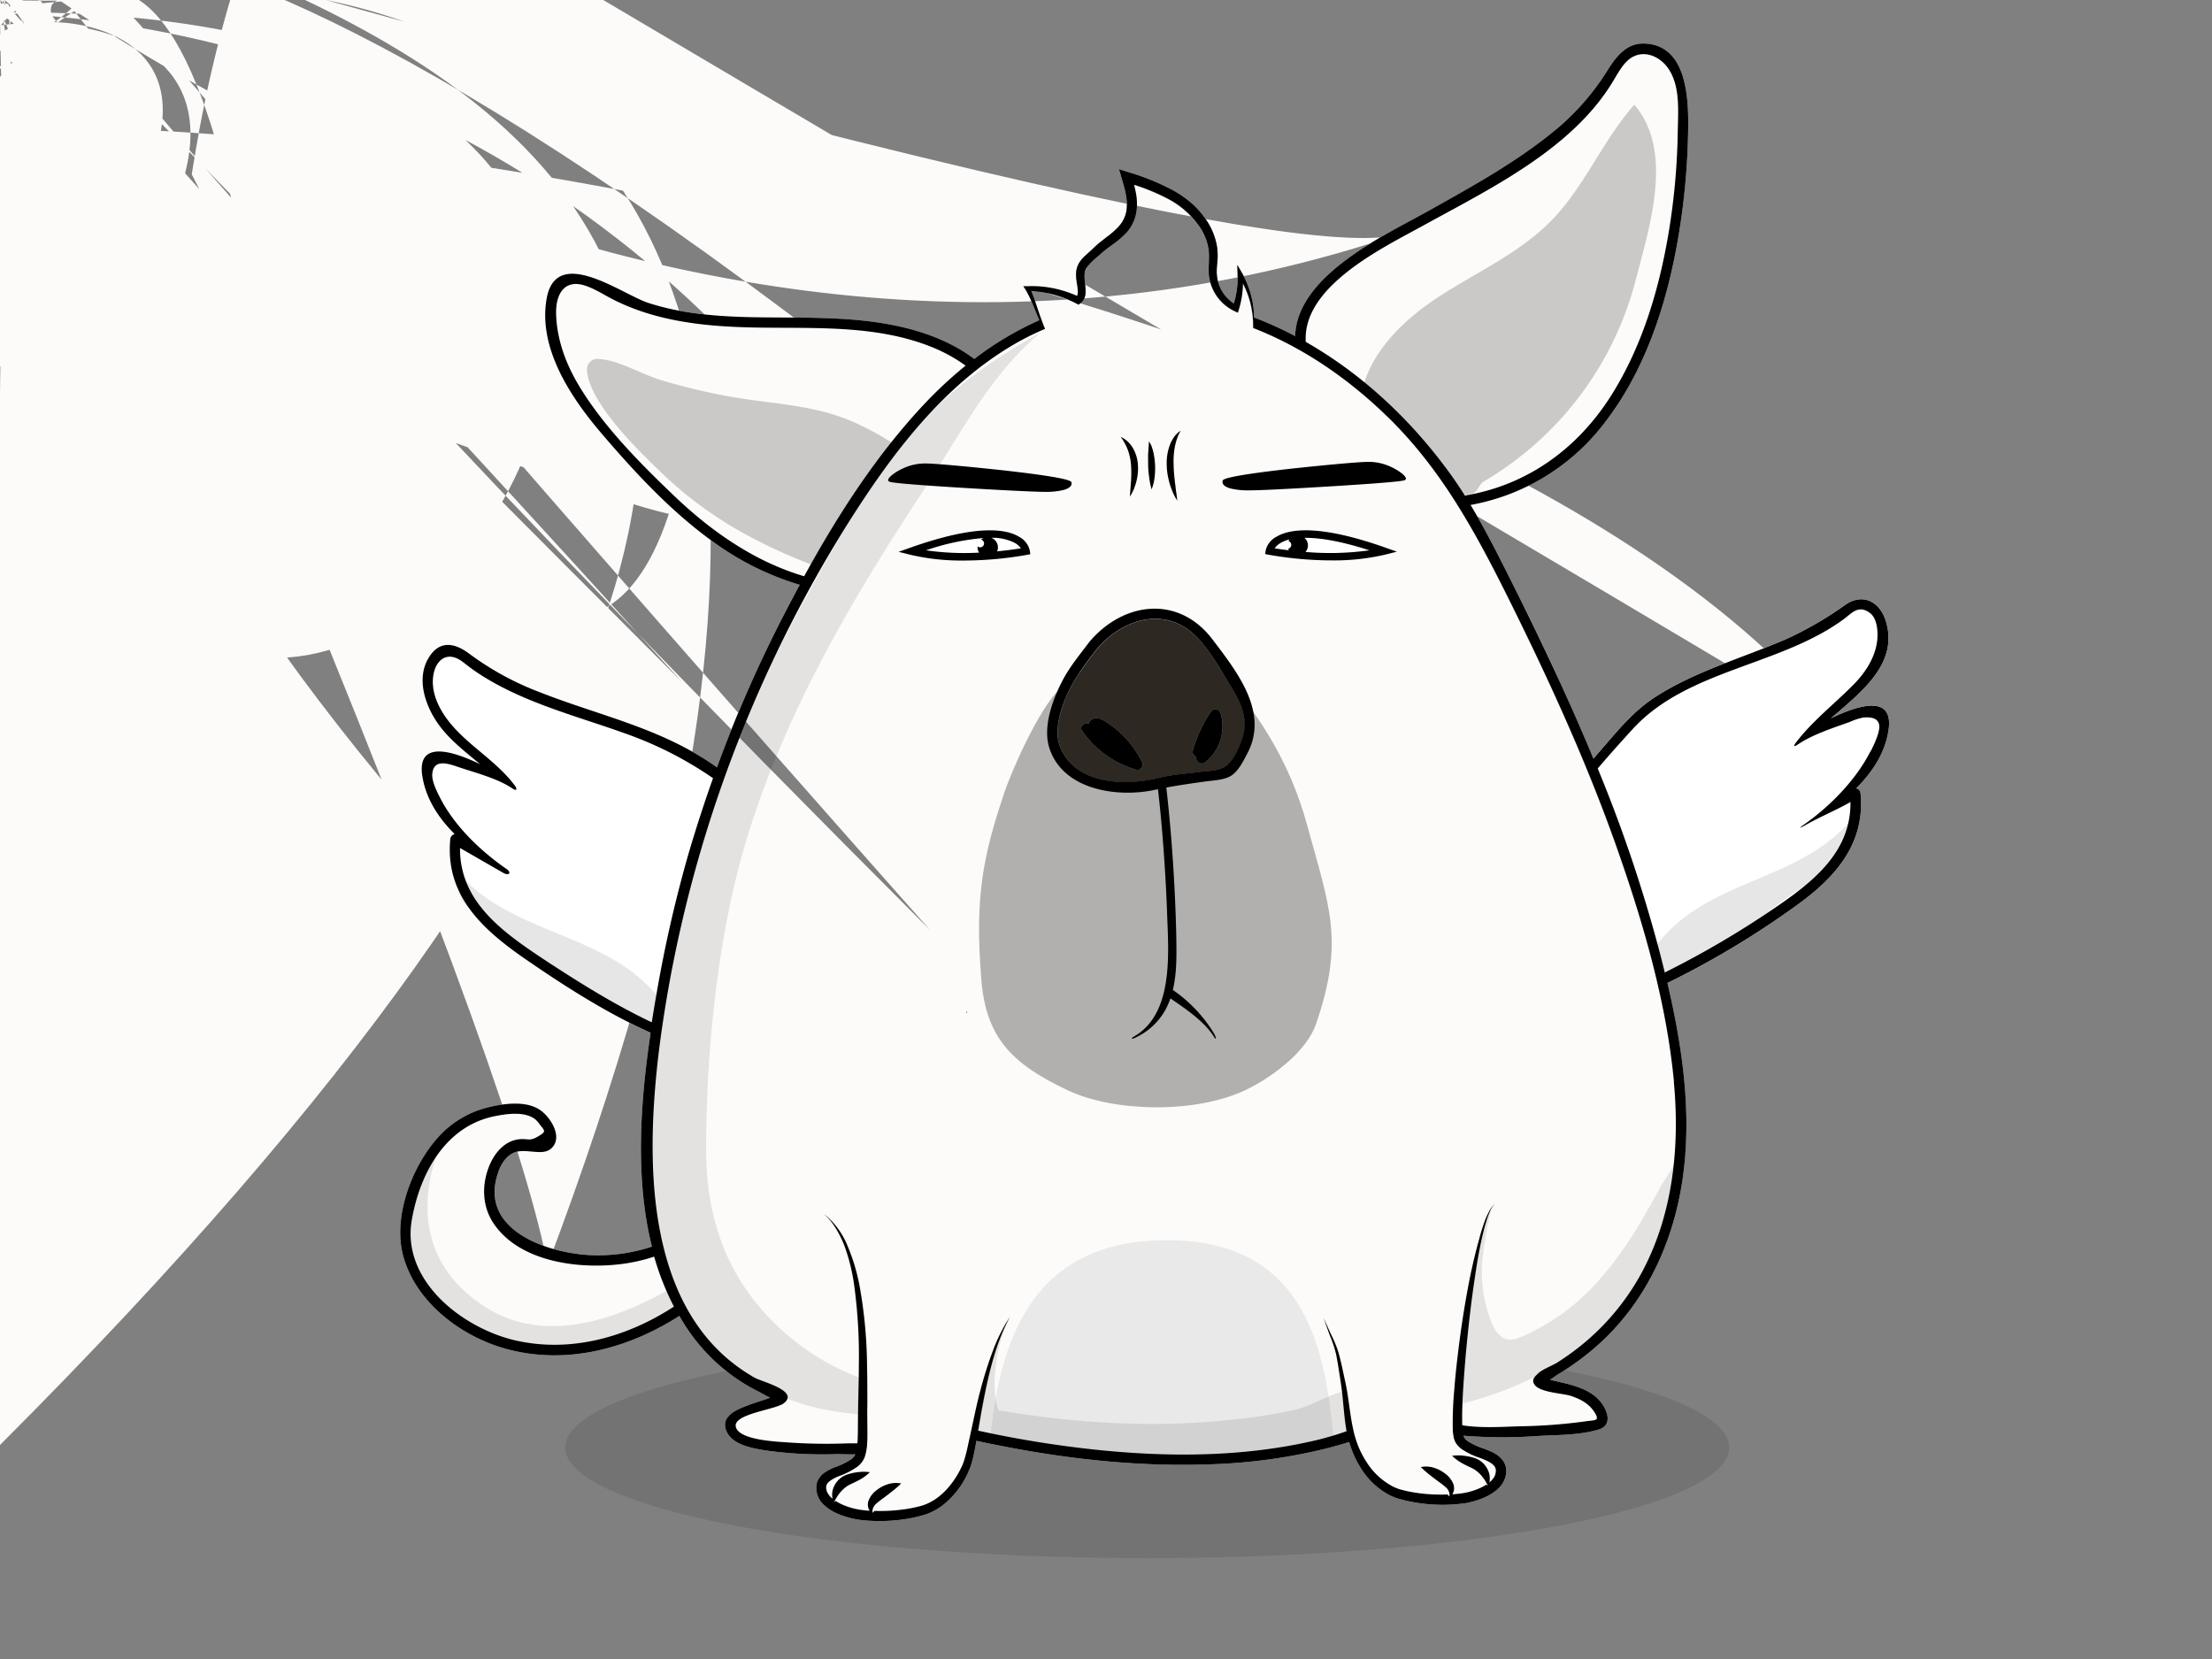 <!--  ~ Copyright (C) 2018 Baidu, Inc. All Rights Reserved.  --><svg viewBox="0 0 640 480" xmlns="http://www.w3.org/2000/svg"><rect x="0" y="0" width="640" height="480" fill="#808080" stroke="none"/>    <g id="back-ground-cl">        <rect fill="none" width="640" height="480" />        <ellipse opacity="0.1" cx="331.93" cy="418.82" rx="168.39" ry="32.01"/>    </g>    <g id="body">        <defs>            <clipPath id="outline">                <path fill="none"  d="M232.67,166.75c9.68-17.65,20.79-34.89,34.47-49.52a121.14,121.14,0,0,1,12.24-11.42,45.83,45.83,0,0,0-10.11-5.51c-16.12-6.38-33.92-5.2-50.91-5.52-14.21-.27-28.56-1.69-41.38-8.32-2.58-1.34-5.08-3-7.87-3.86-5.89-1.82-8.35,2.62-8.21,8.18.19,7.5,2.86,14.61,6.71,21,7.09,11.74,17.58,22.28,27.46,31.72,10.63,10.17,23.06,18.88,37.26,23.17Z"/><path fill="none"  d="M190.91,282.76q3.41-18.24,8.5-36.1c2.09-7.25,4.43-14.43,7-21.54A107.42,107.42,0,0,0,181,212.2c-14.66-5.28-30.51-9.16-43.52-18.08-1.27-.87-2.45-1.82-3.67-2.74-4.61-3.46-8.13,0-8.49,5s2.59,10.17,5.9,13.88c5.47,6.13,12.69,10.25,17.7,16.87.91,1.2.64,1.86-.55,1-4.47-3-10.73-4.54-15.85-6.29-3.06-1.05-7-2.29-7.39,2.08-.17,2.07,1.31,5,2.2,6.76,4.21,8.31,11.82,15.55,19.28,20.71,1.57,1.08.68,2.06-1,1.09l-12.45-7.16C133,261,145.82,269.89,158,278c9.67,6.39,19.94,12.82,30.65,17.76C189.39,291.3,190.14,287,190.91,282.76Z"/><path fill="none"  d="M179,365.86c-12,1.32-28.59-.84-36-11.74-3.32-4.87-3.56-10.88-1.51-16.31,1.5-4,4.53-7.8,9.07-8.18,2.32-.19,2.86.62,5.19-.77s2.13-1.51.52-3.5A7.7,7.7,0,0,0,155,323.9c-3.14-2.43-8.44-1.61-12-.87-14.21,2.92-21.46,16.71-23.75,30-3.09,17.82,15.17,31.74,30.75,35s31.62-1.22,45.17-9.94a77.57,77.57,0,0,1-5.72-14.46A50,50,0,0,1,179,365.86Z"/><path fill="none"  d="M420.12,137.87c1.29,1.81,2.5,3.65,3.68,5.51,17.78-2.92,32.49-13.34,42.37-29,9.41-14.89,14.36-32.33,17-49.61a197.31,197.31,0,0,0,2.23-26.7c.1-5.9.77-13.27-2.8-18.33-2.77-3.93-7.95-5.71-11.77-2.16-1.76,1.64-3,3.95-4.2,6-11.84,19.64-35.58,31.05-55,41.75-11.6,6.39-34.89,17.53-33.89,33.59C394.56,108.48,408.93,122.19,420.12,137.87Z"/><path fill="none"  d="M539.17,207.63a16.23,16.23,0,0,0-3.93,1.26c-4.84,1.73-10.83,3.65-15.07,6.52-1.2.8-1.47.65-.56-.56,4.71-6.21,11.25-11.27,16.66-16.77,3.3-3.35,6.08-7.55,6.76-12.28.36-2.47.21-6.69-2-8.37-3.32-2.54-5.3,0-7.52,1.67-18.41,13.63-45.31,14.58-61.14,31.85-3.41,3.72-6.83,7.54-10.15,11.44a418.08,418.08,0,0,1,18,53.44q.72,2.78,1.4,5.58a269,269,0,0,0,31.92-18.74c11.28-7.69,22-16.22,21.81-30.58-4.15,2.39-8.8,4.28-13,6.66-1.69,1-2.08,1-.51-.09,7.46-5.15,15.07-12.9,19.27-21.2.74-1.46,3-6.11,2.39-8S540.6,207.55,539.17,207.63Z"/><path fill="none"  d="M436.22,172.78c-9.43-18.94-19.2-36.84-34.45-51.82-11.16-11-24.38-20.22-39-25.95l-.23-.12a27.81,27.81,0,0,0-.84-7.34,26.63,26.63,0,0,0-2.11-5.49,26.86,26.86,0,0,1-1.16,7.44l-.31,1-1-.46a13.07,13.07,0,0,1-7.45-11.83c0-1.21.09-2.35.11-3.42a15.11,15.11,0,0,0-.21-3.1,16.26,16.26,0,0,0-2.34-5.77,25.43,25.43,0,0,0-9.46-8.43,60.88,60.88,0,0,0-9.68-4c.21.84.4,1.69.56,2.57a15.58,15.58,0,0,1,0,5.78,11.64,11.64,0,0,1-2.63,5.33,25.69,25.69,0,0,1-4.22,3.64c-.71.52-1.41,1-2.07,1.55s-1.25,1-1.94,1.68a23.06,23.06,0,0,0-3.52,3.39c-.71,1-.63,2.68-.45,4.36a15.62,15.62,0,0,1,.19,2.83,5.09,5.09,0,0,1-.35,1.64,3.44,3.44,0,0,1-1.15,1.47l-.55.39-.55-.29a31.5,31.5,0,0,0-6.87-2.68,32.31,32.31,0,0,0-6.28-1c.46,1,.81,2,1.17,3l1.37,4.07c.46,1.31.94,2.61,1.49,3.89l-.37.16a77.77,77.77,0,0,0-8.84,4.45c-20,11.79-34.54,30.83-46.84,50.13A378,378,0,0,0,193.8,283.56c-1.64,9-3,18.13-3.92,27.28-2.94,30.45-1.69,70.66,28.46,87.76,2.14,1.21,13.06,3.8,8.4,7.4-2.4,1.85-14.51,3-13.88,6.69.7,4.07,12.4,4.42,15.16,4.64a157,157,0,0,0,17.62.25c.53,0,1.45,0,2.42,0,.14-1.74.13-3.59.15-5.43s0-3.87.07-5.8c.07-3.85.18-7.69.2-11.52a152.15,152.15,0,0,0-1.34-22.9,55.65,55.65,0,0,0-2.69-11.1A30.07,30.07,0,0,0,242,355.7a18.55,18.55,0,0,0-3.62-4.43,22.82,22.82,0,0,1,6.83,9.28,57.16,57.16,0,0,1,3.39,11.15,136.23,136.23,0,0,1,2.23,23.12c.1,3.87.11,7.73.09,11.58,0,1.92,0,3.83,0,5.76s.07,3.86-.08,5.9a14.12,14.12,0,0,1-.56,3.14l-.12.39c-.05.14-.12.3-.19.45a5.41,5.41,0,0,1-.47.85,6.49,6.49,0,0,1-1.25,1.35,21.79,21.79,0,0,1-5.48,2.84c-1.7.71-3.31,1.61-3.6,2.61a2.07,2.07,0,0,0-.1.85,4.84,4.84,0,0,0,.06.5l.14.48a5.1,5.1,0,0,0,1.25,1.77c.12.11.27.21.41.33a5.49,5.49,0,0,1,.23-3.1,6.58,6.58,0,0,1,2.79-3.36,8.4,8.4,0,0,1,2-.78,12.49,12.49,0,0,1,1.87-.39,13.64,13.64,0,0,1,3.89-.05,13.39,13.39,0,0,1-3.14,2.29c-1.12.61-2.21,1.06-3.05,1.5a9.26,9.26,0,0,0-2.27,1.93,12.66,12.66,0,0,0-1.91,3l.47-.39a14.81,14.81,0,0,0,3.2,1.55,19.2,19.2,0,0,0,2.59.75,22.4,22.4,0,0,0,2.68.41c.46.05.93.06,1.4.09a2.7,2.7,0,0,1-.44-.9,3.62,3.62,0,0,1,.16-2.18,7.07,7.07,0,0,1,2.48-3,9.91,9.91,0,0,1,3.23-1.62,7.41,7.41,0,0,1,3.66-.16,28.12,28.12,0,0,1-2.61,2.27c-.84.67-1.66,1.3-2.49,1.91a23.66,23.66,0,0,0-2.22,1.75,3.27,3.27,0,0,0-.74,1,2.58,2.58,0,0,0-.21,1.56l.55-.56a49.13,49.13,0,0,0,8.4-.43,36.53,36.53,0,0,0,5.43-1.12,14.8,14.8,0,0,0,4.65-2.47,20.2,20.2,0,0,0,3.8-3.87,25.54,25.54,0,0,0,2.86-4.7,10.16,10.16,0,0,0,.53-1.25,11.47,11.47,0,0,0,.43-1.29c.27-.88.49-1.8.71-2.73l1.23-5.62c.81-3.76,1.61-7.54,2.58-11.29a113.69,113.69,0,0,1,3.47-11.08,48.6,48.6,0,0,1,5.15-10.36c-3.71,6.78-5.64,14.28-7.19,21.77-.78,3.72-1.42,7.46-2.06,11.22a311.75,311.75,0,0,0,33.14,5.43c21.5,2.29,43.67,2.36,64.81-2.68a87,87,0,0,0,8.66-2.58c0-.15-.06-.3-.08-.46-.62-3.71-.81-7.39-1.24-11-.21-1.8-.51-3.62-.79-5.44s-.56-3.63-.93-5.41a32.2,32.2,0,0,0-1.72-5.19c-.65-1.72-1.25-3.46-1.84-5.21.73,1.69,1.47,3.37,2.26,5a32.69,32.69,0,0,1,2.07,5.16c.49,1.8.88,3.6,1.28,5.4s.8,3.6,1.12,5.44c.62,3.66,1,7.33,1.72,10.85a31.16,31.16,0,0,0,1.51,5.12,26.77,26.77,0,0,0,2.44,4.69,20.16,20.16,0,0,0,7.49,7,12.37,12.37,0,0,0,2.34.92c.8.24,1.7.43,2.56.61a44.88,44.88,0,0,0,5.31.72,51.54,51.54,0,0,0,5.7.11l.55.56a2.47,2.47,0,0,0-.21-1.55,3,3,0,0,0-.73-1,22.31,22.31,0,0,0-2.23-1.76c-.83-.61-1.65-1.24-2.49-1.9a29.91,29.91,0,0,1-2.61-2.28,7.41,7.41,0,0,1,3.66.16,10.06,10.06,0,0,1,3.24,1.62,7.13,7.13,0,0,1,2.47,3,3.62,3.62,0,0,1,.16,2.18,2.79,2.79,0,0,1-.44.92,33.9,33.9,0,0,0,3.54-.4,20,20,0,0,0,4.87-1.58,11.92,11.92,0,0,0,1.48-.83l.45.38a12.87,12.87,0,0,0-1.91-3,9.24,9.24,0,0,0-2.27-1.92c-.84-.44-1.93-.89-3.05-1.51a13.55,13.55,0,0,1-3.14-2.28,13.28,13.28,0,0,1,3.89.05,12.23,12.23,0,0,1,1.87.39,8,8,0,0,1,2,.77,6.61,6.61,0,0,1,2.79,3.37,5.47,5.47,0,0,1,.23,3.12,6,6,0,0,0,1.3-1.42,3.72,3.72,0,0,0,.57-1.85,2,2,0,0,0-.11-.84,1.94,1.94,0,0,0-.41-.72c-.78-.95-2.47-1.65-4.13-2.29a21.18,21.18,0,0,1-5.33-2.59,7.8,7.8,0,0,1-1.23-1.21,4.68,4.68,0,0,1-.88-1.72,9.08,9.08,0,0,1-.27-1.57c-.06-.52-.09-1-.1-1.48a106,106,0,0,1,.44-11.19c.28-3.69.68-7.36,1.13-11,.89-7.33,2-14.62,3.49-21.86.76-3.62,1.59-7.22,2.61-10.77a54.15,54.15,0,0,1,1.74-5.27,23,23,0,0,1,1.16-2.52,7.54,7.54,0,0,1,1.67-2.21,7.18,7.18,0,0,0-1.46,2.31,23.26,23.26,0,0,0-.95,2.57c-.55,1.74-1,3.52-1.4,5.31-.79,3.58-1.4,7.2-1.93,10.83-1.11,7.26-1.93,14.56-2.61,21.86-.33,3.65-.61,7.31-.84,11-.19,3.41-.35,6.87-.24,10.2,5.43.86,11.34.45,16.71.29A155.5,155.5,0,0,0,459,411.27c2.36-.36,4,0,2.58-2.3-1.6-2.7-4-4-6.93-5-2.41-.83-9.31-1-10.72-3.45-.77-1.35.08-2.06,1-2.95,1.35-1.35,4-2.21,5.61-3.24q3-1.89,5.8-4.06A69.65,69.65,0,0,0,475.15,368c9-16.73,10.94-36.34,9.18-55-2.25-23.75-9.26-47.37-17.28-69.75C458.4,219.12,447.66,195.75,436.22,172.78Z"/><path d="M529.73,207.84c8.85-7.68,19.57-15.8,15.94-28-1.7-5.72-6.62-8.35-11.7-4.89a103.25,103.25,0,0,1-16.68,9.74c-12.8,5.63-26.71,9.41-38.53,17.08-5.91,3.84-10.17,9-14.73,14.27-1,1.15-2,2.31-3,3.47q-3.48-8.4-7.21-16.69c-5.4-12-11.15-23.88-17.06-35.65-3.59-7.14-7.17-14.26-11.28-21.07a62.67,62.67,0,0,0,38.87-23.89c12.35-16,18.53-36.31,21.64-56.07A201.82,201.82,0,0,0,488.44,37c.11-8.93-.49-24.09-12.77-24.4-4.85-.13-7.8,3.44-10.23,7.2a72,72,0,0,1-13.68,16.33c-11.52,9.95-25.13,17.4-38.35,24.81-12.89,7.22-38.13,18.71-38.69,36.3a104.85,104.85,0,0,0-11.88-5.38,24.77,24.77,0,0,0-.43-4.46,27.09,27.09,0,0,0-3.05-8.4L358,76.67l.08,2.73a25.56,25.56,0,0,1-1.1,8.39,11,11,0,0,1-4.94-9.54c0-1.06.17-2.17.24-3.35a17.85,17.85,0,0,0-.18-3.64,19.27,19.27,0,0,0-2.56-6.78A24.77,24.77,0,0,0,345,59a32,32,0,0,0-5.8-4.05,68.35,68.35,0,0,0-12.8-5.17l-2.65-.84.77,2.66c1,3.35,1.94,6.67,1.35,9.67a9,9,0,0,1-2,4.05,23,23,0,0,1-3.7,3.3c-.69.54-1.4,1.08-2.11,1.66s-1.42,1.25-2,1.82l-1.95,1.78a9.89,9.89,0,0,0-1.94,2.28,6.34,6.34,0,0,0-.82,3.1,18.32,18.32,0,0,0,.23,2.83,15,15,0,0,1,.27,2.42,2.42,2.42,0,0,1-.24,1.1A32,32,0,0,0,305,83.45a31.08,31.08,0,0,0-7.75-.64l-1.15,0,.6.94a25.68,25.68,0,0,1,1.86,3.75l1.65,4c.16.38.33.76.5,1.14a93.67,93.67,0,0,0-18.82,11.21c-11.3-8.45-26.06-11-39.92-11.68-18.14-.92-36.86,1.16-54.42-4.54-7.55-2.45-26.62-16.9-29.39-1.22-2.57,14.48,7.21,28.88,16.08,39.23,10.17,11.88,21.18,23.69,34.15,32.56a81.83,81.83,0,0,0,23,11q-2.24,4.14-4.37,8.28A381.09,381.09,0,0,0,207.45,222a86.7,86.7,0,0,0-9.87-6c-13.07-6.82-27.58-10.27-41.24-15.66a84.08,84.08,0,0,1-20.41-11.08c-4.05-3.09-8.47-4.25-11.71.75-4,6.15-1.2,14.22,2.69,19.62,3.27,4.54,7.74,7.89,12,11.48-8.26-4-18.2-6.88-16.75,3.22,1,6.72,4.66,12.26,9.39,17a1.61,1.61,0,0,0-1.27,1.47c-1.54,16.27,9.34,26.13,21.64,34.63,11.33,7.82,23.53,15.64,36.32,21.39-3,20.23-4.54,42.17.38,61.87a50,50,0,0,1-16.69,2.49c-12.78-.26-33.64-7-27.82-23.84a11.41,11.41,0,0,1,2.1-3.95c2.55-2.9,4.87-2.42,8.42-2.14,2,.16,3.94.23,5.31-1.43,2.56-3.08-.38-7.88-2.83-10-4-3.56-10.88-2.62-15.66-1.49a28.53,28.53,0,0,0-14.78,8.82c-7.53,8.42-13.09,23.06-10,34.28,3.73,13.59,17,23.44,30.14,26.94,17.12,4.57,34.83-.1,49.75-9.64.43.75.87,1.51,1.34,2.25a54,54,0,0,0,16.38,16.7,55.16,55.16,0,0,0,5.29,3c.46.23,2,1.14,3.25,1.72l-.31.12c-1.79.63-3.6,1.17-5.38,1.82-3.43,1.25-9.1,3.22-6.82,8,1.87,3.92,8,4.81,11.71,5.39a118.29,118.29,0,0,0,20,1c1.44,0,3.44.1,5.43.05a3.08,3.08,0,0,1-.28.54,3.87,3.87,0,0,1-.71.76,20.67,20.67,0,0,1-4.78,2.37,17,17,0,0,0-2.82,1.43,5.88,5.88,0,0,0-2.43,2.87,6.54,6.54,0,0,0,2.08,6.77,12.26,12.26,0,0,0,2.67,1.89A18.4,18.4,0,0,0,244,438.6a23.66,23.66,0,0,0,3,.83,25.21,25.21,0,0,0,3,.45,49.12,49.12,0,0,0,11.87-.35,37.6,37.6,0,0,0,5.85-1.33,17.61,17.61,0,0,0,5.44-3,25.18,25.18,0,0,0,7.16-9.67,18.39,18.39,0,0,0,1-2.9c.26-1,.46-1.92.65-2.88s.38-1.91.55-2.87c22.32,4.83,45.28,7.68,68.13,6.78a160.59,160.59,0,0,0,32.59-4.44q3.58-.9,7.13-2a28.54,28.54,0,0,0,3.1,7.12,21.83,21.83,0,0,0,8.26,8.09,16,16,0,0,0,2.77,1.15c1,.3,1.85.5,2.79.72a48.43,48.43,0,0,0,5.61.87,45.93,45.93,0,0,0,11.4-.31,23.5,23.5,0,0,0,5.61-1.79,14.43,14.43,0,0,0,2.62-1.57,8.93,8.93,0,0,0,2.26-2.39,6.76,6.76,0,0,0,1-3.36,5.15,5.15,0,0,0-1.23-3.54,8.45,8.45,0,0,0-2.67-2c-.92-.45-1.82-.8-2.69-1.13a19.29,19.29,0,0,1-4.6-2.15,4.45,4.45,0,0,1-.73-.7,1.86,1.86,0,0,1-.38-.72l0-.13.84.08a142.66,142.66,0,0,0,20.88,0c5.57-.3,11.92-.22,17.32-1.85,3.77-1.13,2.9-4.86.85-7.65-3.27-4.44-9.46-5.46-14.47-6.64l-.43-.13c.93-.58,1.95-1.33,2.33-1.56a76.79,76.79,0,0,0,11.87-8.8c14-12.68,21.86-30.39,24.32-48.94s-.3-37.32-4.56-55.49a252.38,252.38,0,0,0,36.52-21.84c11.52-8.13,20.78-18,19.35-33a1.61,1.61,0,0,0-1.26-1.47c4.72-4.74,8.42-10.28,9.38-17C547.84,201,538,203.83,529.73,207.84,411.66,65.33c19.42-10.7,43.16-22.11,55-41.75,1.23-2,2.44-4.35,4.2-6,3.82-3.55,9-1.77,11.77,2.16,3.57,5.06,2.9,12.43,2.8,18.33a197.31,197.31,0,0,1-2.23,26.7c-2.67,17.28-7.62,34.72-17,49.61-9.88,15.65-24.59,26.07-42.37,29-1.18-1.86-2.39-3.7-3.68-5.51-11.19-15.68-25.56-29.39-42.35-38.95C376.77,82.86,400.06,71.72,411.66,65.33,195.07,143.48c-9.88-9.44-20.37-20-27.46-31.72-3.85-6.37-6.52-13.48-6.71-21-.14-5.56,2.32-10,8.21-8.18,2.79.87,5.29,2.52,7.87,3.86,12.82,6.63,27.17,8.05,41.38,8.32,17,.32,34.79-.86,50.91,5.52a45.83,45.83,0,0,1,10.11,5.51,121.14,121.14,0,0,0-12.24,11.42c-13.68,14.63-24.79,31.87-34.47,49.52l-.34-.1C218.13,162.36,205.7,153.65,195.07,143.48,158,278c-12.22-8.08-25.06-16.93-24.9-32.65l12.45,7.16c1.7,1,2.59,0,1-1.09-7.46-5.16-15.07-12.4-19.28-20.71-.89-1.75-2.37-4.69-2.2-6.76.37-4.37,4.33-3.13,7.39-2.08,5.12,1.75,11.38,3.27,15.85,6.29,1.19.81,1.46.15.55-1-5-6.62-12.23-10.74-17.7-16.87-3.31-3.71-6.26-8.73-5.9-13.88s3.88-8.41,8.49-5c1.22.92,2.4,1.87,3.67,2.74,13,8.92,28.86,12.8,43.52,18.08a107.42,107.42,0,0,1,25.36,12.92c-2.52,7.11-4.86,14.29-7,21.54q-5.13,17.84-8.5,36.1c-.77,4.2-1.52,8.54-2.22,13C178,290.79,167.71,284.36,158,278,-8.11,110c-15.58-3.29-33.84-17.21-30.75-35,2.29-13.24,9.54-27,23.75-30,3.6-.74,8.9-1.56,12,.87a7.7,7.7,0,0,1,1.27,1.46c1.61,2,1.87,2.08-.52,3.5s-2.87.58-5.19.77c-4.54.38-7.57,4.21-9.07,8.18-2.05,5.43-1.81,11.44,1.51,16.31,7.44,10.9,24,13.06,36,11.74a50,50,0,0,0,10.38-2.25,77.57,77.57,0,0,0,5.72,14.46C181.55,386.79,165.6,391.31,149.93,388,334.4-75c1.76,18.66-.22,38.27-9.18,55a69.65,69.65,0,0,1-18.82,22.21q-2.81,2.17-5.8,4.06c-1.64,1-4.26,1.89-5.61,3.24-.89.89-1.74,1.6-1,2.95,1.41,2.48,8.31,2.62,10.72,3.45,2.95,1,5.33,2.32,6.93,5,1.37,2.3-.22,1.94-2.58,2.3a155.5,155.5,0,0,1-19.16,1.46c-5.37.16-11.28.57-16.71-.29-.11-3.33.05-6.79.24-10.2.23-3.65.51-7.31.84-11,.68-7.3,1.5-14.6,2.61-21.86.53-3.63,1.14-7.25,1.93-10.83.4-1.79.85-3.57,1.4-5.31a23.26,23.26,0,0,1,.95-2.57,7.18,7.18,0,0,1,1.46-2.31,7.54,7.54,0,0,0-1.67,2.21,23,23,0,0,0-1.16,2.52A54.15,54.15,0,0,0,428,358.4c-1,3.55-1.85,7.15-2.61,10.77-1.46,7.24-2.6,14.53-3.49,21.86-.45,3.67-.85,7.34-1.13,11a106,106,0,0,0-.44,11.19c0,.47,0,1,.1,1.48a9.08,9.08,0,0,0,.27,1.57,4.68,4.68,0,0,0,.88,1.72,7.8,7.8,0,0,0,1.23,1.21,21.18,21.18,0,0,0,5.33,2.59c1.66.64,3.35,1.34,4.13,2.29a1.94,1.94,0,0,1,.41.72,2,2,0,0,1,.11.84,3.72,3.72,0,0,1-.57,1.85,6,6,0,0,1-1.3,1.42,5.47,5.47,0,0,0-.23-3.12,6.61,6.61,0,0,0-2.79-3.37,8,8,0,0,0-2-.77,12.23,12.23,0,0,0-1.87-.39,13.28,13.28,0,0,0-3.89-.05,13.55,13.55,0,0,0,3.14,2.28c1.12.62,2.21,1.07,3.05,1.51a9.24,9.24,0,0,1,2.27,1.92,12.87,12.87,0,0,1,1.91,3l-.45-.38a11.92,11.92,0,0,1-1.48.83,20,20,0,0,1-4.87,1.58,33.9,33.9,0,0,1-3.54.4,2.79,2.79,0,0,0,.44-.92,3.62,3.62,0,0,0-.16-2.18,7.13,7.13,0,0,0-2.47-3,10.06,10.06,0,0,0-3.24-1.62,7.41,7.41,0,0,0-3.66-.16,29.91,29.91,0,0,0,2.61,2.28c.84.66,1.66,1.29,2.49,1.9a22.31,22.31,0,0,1,2.23,1.76,3,3,0,0,1,.73,1,2.47,2.47,0,0,1,.21,1.55l-.55-.56a51.54,51.54,0,0,1-5.7-.11,44.88,44.88,0,0,1-5.31-.72c-.86-.18-1.76-.37-2.56-.61a12.37,12.37,0,0,1-2.34-.92,20.16,20.16,0,0,1-7.49-7,26.77,26.77,0,0,1-2.44-4.69,31.16,31.16,0,0,1-1.51-5.12c-.76-3.52-1.1-7.19-1.72-10.85-.32-1.84-.74-3.64-1.12-5.44s-.79-3.6-1.28-5.4a32.69,32.69,0,0,0-2.07-5.16c-.79-1.67-1.53-3.35-2.26-5,.59,1.75,1.19,3.49,1.84,5.21a32.2,32.2,0,0,1,1.72,5.19c.37,1.78.65,3.6.93,5.41s.58,3.64.79,5.44c.43,3.62.62,7.3,1.24,11,0,.16.06.31.08.46a87,87,0,0,1-8.66,2.58c-21.14,5-43.31,5-64.81,2.68A311.75,311.75,0,0,1,283,413.93c.64-3.76,1.28-7.5,2.06-11.22,1.55-7.49,3.48-15,7.19-21.77a48.6,48.6,0,0,0-5.15,10.36,113.69,113.69,0,0,0-3.47,11.08c-1,3.75-1.77,7.53-2.58,11.29l-1.23,5.62c-.22.93-.44,1.85-.71,2.73a11.47,11.47,0,0,1-.43,1.29,10.16,10.16,0,0,1-.53,1.25,25.54,25.54,0,0,1-2.86,4.7,20.2,20.2,0,0,1-3.8,3.87,14.8,14.8,0,0,1-4.65,2.47,36.53,36.53,0,0,1-5.43,1.12,49.13,49.13,0,0,1-8.4.43l-.55.56a2.58,2.58,0,0,1,.21-1.56,3.27,3.27,0,0,1,.74-1,23.66,23.66,0,0,1,2.22-1.75c.83-.61,1.65-1.24,2.49-1.91a28.12,28.12,0,0,0,2.61-2.27,7.41,7.41,0,0,0-3.66.16,9.91,9.91,0,0,0-3.23,1.62,7.07,7.07,0,0,0-2.48,3,3.62,3.62,0,0,0-.16,2.18,2.7,2.7,0,0,0,.44.9c-.47,0-.94,0-1.4-.09a22.4,22.4,0,0,1-2.68-.41,19.2,19.2,0,0,1-2.59-.75,14.81,14.81,0,0,1-3.2-1.55l-.47.39a12.66,12.66,0,0,1,1.91-3,9.26,9.26,0,0,1,2.27-1.93c.84-.44,1.93-.89,3.05-1.5a13.39,13.39,0,0,0,3.14-2.29,13.64,13.64,0,0,0-3.89.05,12.49,12.49,0,0,0-1.87.39,8.4,8.4,0,0,0-2,.78,6.58,6.58,0,0,0-2.79,3.36,5.49,5.49,0,0,0-.23,3.1c-.14-.12-.29-.22-.41-.33a5.1,5.1,0,0,1-1.25-1.77l-.14-.48a4.84,4.84,0,0,1-.06-.5,2.07,2.07,0,0,1,.1-.85c.29-1,1.9-1.9,3.6-2.61a21.79,21.79,0,0,0,5.48-2.84,6.49,6.49,0,0,0,1.25-1.35A5.41,5.41,0,0,0,250,422c.07-.15.14-.31.19-.45l.12-.39a14.12,14.12,0,0,0,.56-3.14c.15-2,.09-4,.08-5.9s-.05-3.84,0-5.76c0-3.85,0-7.71-.09-11.58a136.23,136.23,0,0,0-2.23-23.12,57.16,57.16,0,0,0-3.39-11.15,22.82,22.82,0,0,0-6.83-9.28A18.55,18.55,0,0,1,242,355.7a30.07,30.07,0,0,1,2.47,5.15,55.65,55.65,0,0,1,2.69,11.1,152.15,152.15,0,0,1,1.34,22.9c0,3.83-.13,7.67-.2,11.52,0,1.93-.06,3.87-.07,5.8s0,3.69-.15,5.43c-1,0-1.89,0-2.42,0a157,157,0,0,1-17.62-.25c-2.76-.22-14.46-.57-15.16-4.64-.63-3.65,11.48-4.84,13.88-6.69,4.66-3.6-6.26-6.19-8.4-7.4-30.15-17.1-31.4-57.31-28.46-87.76.89-9.15,2.28-18.24,3.92-27.28a378,378,0,0,1,52.48-133.67c12.3-19.3,26.81-38.34,46.84-50.13A77.77,77.77,0,0,1,302,95.31l.37-.16c-.55-1.28-1-2.58-1.49-3.89l-1.37-4.07c-.36-1-.71-2-1.17-3a32.31,32.31,0,0,1,6.28,1,31.5,31.5,0,0,1,6.87,2.68l.55.29.55-.39a3.44,3.44,0,0,0,1.15-1.47,5.09,5.09,0,0,0,.35-1.64,15.62,15.62,0,0,0-.19-2.83c-.18-1.68-.26-3.33.45-4.36A23.06,23.06,0,0,1,317.83,74c.69-.63,1.27-1.15,1.94-1.68s1.36-1,2.07-1.55a25.69,25.69,0,0,0,4.22-3.64,11.64,11.64,0,0,0,2.63-5.33,15.58,15.58,0,0,0,0-5.78c-.16-.88-.35-1.73-.56-2.57a60.88,60.88,0,0,1,9.68,4,25.43,25.43,0,0,1,9.46,8.43,16.26,16.26,0,0,1,2.34,5.77,15.11,15.11,0,0,1,.21,3.1c0,1.07-.12,2.21-.11,3.42a13.07,13.07,0,0,0,7.45,11.83l1,.46.31-1a26.86,26.86,0,0,0,1.16-7.44,26.63,26.63,0,0,1,2.11,5.49,27.81,27.81,0,0,1,.84,7.34l.23.12c14.62,5.73,27.84,15,39,25.95,15.25,15,25,32.88,34.45,51.82,11.44,23,22.18,46.34,30.83,70.51C475.07,265.67,482.08,289.29,484.33,313,56.87-95.58c-4.2,8.3-11.81,16-19.27,21.2-1.57,1.09-1.18,1.07.51.09,4.16-2.38,8.81-4.27,13-6.66.15,14.36-10.53,22.89-21.81,30.58a269,269,0,0,1-31.92,18.74q-.68-2.81-1.4-5.58a418.08,418.08,0,0,0-18-53.44c3.32-3.9,6.74-7.72,10.15-11.44,15.83-17.27,42.73-18.22,61.14-31.85,2.22-1.65,4.2-4.21,7.52-1.67,2.2,1.68,2.35,5.9,2,8.37-.68,4.73-3.46,8.93-6.76,12.28-5.41,5.5-11.95,10.56-16.66,16.77-.91,1.21-.64,1.36.56.56,4.24-2.87,10.23-4.79,15.07-6.52a16.23,16.23,0,0,1,3.93-1.26c1.43-.08,3.79-.17,4.42,1.84S541.94,216,541.2,217.46Z"/>            </clipPath>        </defs>        <g clip-path="url(#outline)">            <rect fill="#FCFBFA" width="640" height="480" />        </g>    </g>    <g id="pattern">        <g clip-path="url(#outline)">            <rect fill="#B6EAFF" opacity="0"  x="0.28" y="0.55" width="640" height="480"/>            <g opacity="0.6" ><path fill="#DDDDDD"  d="M286.24,418.84c2.35-25.61,9-59.28,49.93-60,40.34-.72,47.32,29.13,49.77,58.62.12,1.49,1.16.46-.05,1.63-1.38,1.32-6.5,1.94-9.42,2.8-13.77,4.06-27,4.48-42.76,4.36-16.09-.12-32.38-4.21-47-7.41"/></g>        </g>    </g>    <g id="mask">        <g opacity="0.2" ><path d="M190.92,136.34c13.84,13.42,28.43,21.15,45.92,27.84.25-3.65,2.94-7.2,4.83-10.07,2.57-3.9,4.15-8.24,6.76-12.13,3-4.45,6.5-9.89,11.08-12.95a86,86,0,0,0-12.73-7c-11.15-4.87-22.71-5.08-34.5-7.1a178.72,178.72,0,0,1-21.17-5c-5.49-1.65-12.61-6-18.28-6.08a3,3,0,0,0-3,3C170.12,116.53,185.54,131.13,190.92,136.34Z"/></g><g opacity="0.2" ><path d="M423.51,143.16a6.74,6.74,0,0,0,2.78-.48c1.35-.64,1.7-2.59,3-3.37a95.19,95.19,0,0,0,44-58.43c3.93-15.12,11.13-37.14-.43-50.57C463.77,40.52,458.56,53.83,449,63.66c-9.19,9.48-21.62,15-32.68,22.17-9.88,6.45-19.29,15.42-22.08,26.63,4.89,5.14,10.38,9.64,15.41,14.63s8.42,10.87,13,16.06C423,143.16,423.22,143.17,423.51,143.16Z"/></g><path fill="#fff"  d="M529.72,207.84c8.86-7.68,19.58-15.8,15.95-28-1.7-5.72-6.62-8.35-11.7-4.89a103.25,103.25,0,0,1-16.68,9.74c-12.8,5.63-26.71,9.41-38.53,17.08-5.91,3.83-10.17,9-14.73,14.27q-1.71,2-3.4,4a4.88,4.88,0,0,1,.67,2.57c0,.34,0,.67,0,1,2.72,3,3.63,7.24,4.62,11.11.87,3.38,1.83,6.71,2.8,10a5.11,5.11,0,0,1,1,1.82c2.1,6.8,6,12.84,6.27,20.09a16.46,16.46,0,0,1,2.62,5.88,5.79,5.79,0,0,1-.78,4.07c1,2.86,1.91,5.74,2.8,8.68a248,248,0,0,0,38.28-22.68c11.52-8.13,20.78-18,19.35-33A1.63,1.63,0,0,0,537,228.1c4.72-4.73,8.42-10.27,9.38-17C547.84,201,538,203.83,529.72,207.84Zm1.68,42.72c-2.49,2.24-5.57,3.69-8.48,5.37-7.66,4.43-14.21,10.51-21.34,15.75s-9.12,9.51-17.95,10.11a4.49,4.49,0,0,1-2.13-.24c-2.38-1.11,4.25.57,6.52-.75,23.26-13.52,44.43-22.52,48.52-44.71C535.5,241.27,535.57,246.83,531.4,250.56Z"/><path fill="#fff"  d="M190.87,291.09c0,.15-.07.3-.11.46C190.8,291.39,190.83,291.24,190.87,291.09Z"/><path fill="#fff"  d="M190.13,294.7c0,.17,0,.35-.07.52C190.08,295.05,190.1,294.87,190.13,294.7Z"/><path fill="#fff"  d="M189.58,296.83c-8.83-.6-13.74-4.59-20.87-9.84S155,275.67,147.36,271.24c-2.9-1.68-6-3.13-8.48-5.37-.85-.76-1.86-1.64-2.81-2.6,4.05,5.45,9.77,10,15.83,14.16,11.8,8.15,24.56,16.3,37.93,22.1a19.92,19.92,0,0,1,.09-3.16c0,.1,0,.2,0,.3A.29.29,0,0,1,189.58,296.83Z"/><path fill="#fff"  d="M207.23,227.7c.26-1,.51-2,.78-3a5.16,5.16,0,0,1,.77-1.69,87.13,87.13,0,0,0-11.2-7c-13.07-6.83-27.58-10.27-41.24-15.66a84.08,84.08,0,0,1-20.41-11.08c-4.05-3.09-8.47-4.25-11.71.75-4,6.15-1.21,14.22,2.69,19.62,3.27,4.54,7.74,7.89,12,11.48-8.26-4-18.2-6.88-16.75,3.22,1,6.72,4.66,12.26,9.39,17a1.61,1.61,0,0,0-1.27,1.47,28.2,28.2,0,0,0,2.64,15.28,4.35,4.35,0,0,1,0-1l1.5,3.92c10.62,11.52,38.18,32.28,55.5,35.69.41.09,1.14-7.32,1.34-6.94a1,1,0,0,0,0,.17c.51-1.91,1-3.6,1.42-4.79a.05.05,0,0,1,0,0,267.81,267.81,0,0,1,14.48-57Z"/><path fill="#fff"  d="M190.47,292.85c0,.18-.07.35-.11.53C190.4,293.2,190.43,293,190.47,292.85Z"/><g opacity="0.1" ><path d="M480.33,343.55c-1.82,3.4-3.69,6.77-5.68,10.08a107.84,107.84,0,0,1-13.23,18.12,62.92,62.92,0,0,1-11.06,9.47,61.09,61.09,0,0,1-6.25,3.66,33.52,33.52,0,0,1-5.53,2.51c-4,1.16-6.15-2.21-7.33-5.52a39.79,39.79,0,0,1-2.34-17.54,119.55,119.55,0,0,1,2.55-14.42l-1.94,4.49c-3.07,11.13-4.58,22.56-6,34a4.76,4.76,0,0,0,.26,2.2,3.1,3.1,0,0,0-.87.73c-2.06,2.51-.7,11.1-.82,14.3a.68.68,0,0,0,.09.45c.16.19.46.14.7.08a107.25,107.25,0,0,0,24.46-9.44,72.78,72.78,0,0,0,23.62-20.58c3.19-4.31,6.59-9,8.39-14.1,3.1-8.71,6.71-17.84,5.44-27C485,336.75,481.26,341.82,480.33,343.55Z"/></g><g opacity="0.1" ><path d="M389.58,402.28c-5.28,1.25-9.81,4.43-15.11,5.67a159.14,159.14,0,0,1-19.42,2.95c-22,2.28-44.36.82-66.17-2.85-1.83-5.46-1.1-11.69-.07-17.21.53-2.84,2-6.43,2.63-8.76-.35.47-.68,1-1,1.49a6.69,6.69,0,0,1-.66,2.49,12.9,12.9,0,0,1-1.36,2.33c-1.72,4.17-2.05,8.66-3,13-1.06,4.62-2.89,9-3.85,13.65q2.63.57,5.13,1.17c14.89,5.54,32.72,6.73,47.93,6.86,15.66.12,34.69-1.09,45-4.91,2.86-1.06,9.11-1.62,10.47-3.06,1.21-1.26-.64-1.68-.77-3.29C388.57,402.52,389.58,402.28,389.58,402.28Z"/></g><g opacity="0.1" ><path d="M267.44,141.52c10.77-16.34,18.69-32.74,33.67-45.33-23.63,13.11-39.09,27.13-54.25,52.63-14.37,24.18-29.63,52.92-39.63,78.88l-.13.34a267.81,267.81,0,0,0-14.48,57q-1.78,12.1-2.77,24.32c-1.55,18.79-2.14,43.32,5.59,62.64-16.67,9.88-37.46,17-54.49,6.48-27.5-17-13.92-45.72-13.92-45.72-4.27,5.38-6.39,7.66-8.46,20.59-1.9,11.88,7.22,23.3,16.78,29.36,16.52,10.47,36.17,8.7,53.27.83a60.94,60.94,0,0,0,9.53-5.66,50.22,50.22,0,0,0,6.42,9.51c10,11.56,21.38,19,39.1,21.26l5.4.72a82.94,82.94,0,0,0,.22-9.46,5.37,5.37,0,0,1,.11-1.09c-16.75-5.93-31.59-19.15-38.9-35.17-4-8.82-6.13-18.92-6.18-30.43-.13-27.62,3.21-61,10.78-87.26C226,208.23,245.69,174.5,267.44,141.52Z"/></g><g opacity="0.1" ><path d="M190.54,288.66c-15-19.17-43.77-18.1-58.8-37.26l1.14,5.66a4.35,4.35,0,0,0,0,1c.24,1.84,1.62,3.62,3.17,5.19,1,1,2,1.84,2.81,2.6,2.5,2.24,5.58,3.69,8.48,5.37,7.66,4.43,14.22,10.51,21.35,15.75s12,9.24,20.87,9.84a.29.29,0,0,0,.3-.16c0-.1,0-.2,0-.3,0-.38.08-.77.14-1.15,0-.17,0-.35.07-.52.07-.44.15-.88.23-1.32,0-.18.07-.35.11-.53.09-.44.19-.88.29-1.3,0-.16.07-.31.11-.46.1-.41.2-.8.31-1.19a1,1,0,0,1,0-.17A7.78,7.78,0,0,0,190.54,288.66Z"/></g><g opacity="0.1" ><path d="M479.7,272.94c-1.62,2.07-.58,7.5,1.8,8.61a4.49,4.49,0,0,0,2.13.24c8.83-.6,10.82-4.87,17.95-10.11s13.68-11.32,21.34-15.75c2.91-1.68,6-3.13,8.48-5.37,4.17-3.73,4.1-9.29,5.14-14.47C521.52,255.25,494.71,253.77,479.7,272.94Z"/></g>        <g opacity="0.1" ><path fill="#fff"  d="M379.9,103.06c6.06,5.3,10.42,13.69,14.49,20.51,4.46,7.47,8.88,15,13.37,22.42,13,21.7,26.15,43.75,37,66.65a328.37,328.37,0,0,1,23.41,68.9c2.75,12.34,4.9,24.8,6.59,37.33,1.4,10.34,4.07,22.69-2.47,31.88,4.28-6,9.86-10.61,11.34-14.66,5.27-14.38.19-32.18-2.49-46.67-5.44-29.5-15.47-57.88-26.93-85.53-11.28-27.21-25.53-53.07-44.83-75.49C393.13,109.56,380.12,103.25,379.9,103.06Z"/></g>    </g>    <g id="outline">        <path fill="none"  d="M232.67,166.75c9.68-17.65,20.79-34.89,34.47-49.52a121.14,121.14,0,0,1,12.24-11.42,45.83,45.83,0,0,0-10.11-5.51c-16.12-6.38-33.92-5.2-50.91-5.52-14.21-.27-28.56-1.69-41.38-8.32-2.58-1.34-5.08-3-7.87-3.86-5.89-1.82-8.35,2.62-8.21,8.18.19,7.5,2.86,14.61,6.71,21,7.09,11.74,17.58,22.28,27.46,31.72,10.63,10.17,23.06,18.88,37.26,23.17Z"/><path fill="none"  d="M190.91,282.76q3.41-18.24,8.5-36.1c2.09-7.25,4.43-14.43,7-21.54A107.42,107.42,0,0,0,181,212.2c-14.66-5.28-30.51-9.16-43.52-18.08-1.27-.87-2.45-1.82-3.67-2.74-4.61-3.46-8.13,0-8.49,5s2.59,10.17,5.9,13.88c5.47,6.13,12.69,10.25,17.7,16.87.91,1.2.64,1.86-.55,1-4.47-3-10.73-4.54-15.85-6.29-3.06-1.05-7-2.29-7.39,2.08-.17,2.07,1.31,5,2.2,6.76,4.21,8.31,11.82,15.55,19.28,20.71,1.57,1.08.68,2.06-1,1.09l-12.45-7.16C133,261,145.82,269.89,158,278c9.67,6.39,19.94,12.82,30.65,17.76C189.39,291.3,190.14,287,190.91,282.76Z"/><path fill="none"  d="M179,365.86c-12,1.32-28.59-.84-36-11.74-3.32-4.87-3.56-10.88-1.51-16.31,1.5-4,4.53-7.8,9.07-8.18,2.32-.19,2.86.62,5.19-.77s2.13-1.51.52-3.5A7.7,7.7,0,0,0,155,323.9c-3.14-2.43-8.44-1.61-12-.87-14.21,2.92-21.46,16.71-23.75,30-3.09,17.82,15.17,31.74,30.75,35s31.62-1.22,45.17-9.94a77.57,77.57,0,0,1-5.72-14.46A50,50,0,0,1,179,365.86Z"/><path fill="none"  d="M420.12,137.87c1.29,1.81,2.5,3.65,3.68,5.51,17.78-2.92,32.49-13.34,42.37-29,9.41-14.89,14.36-32.33,17-49.61a197.31,197.31,0,0,0,2.23-26.7c.1-5.9.77-13.27-2.8-18.33-2.77-3.93-7.95-5.71-11.77-2.16-1.76,1.64-3,3.95-4.2,6-11.84,19.64-35.58,31.05-55,41.75-11.6,6.39-34.89,17.53-33.89,33.59C394.56,108.48,408.93,122.19,420.12,137.87Z"/><path fill="none"  d="M539.17,207.63a16.23,16.23,0,0,0-3.93,1.26c-4.84,1.73-10.83,3.65-15.07,6.52-1.2.8-1.47.65-.56-.56,4.71-6.21,11.25-11.27,16.66-16.77,3.3-3.35,6.08-7.55,6.76-12.28.36-2.47.21-6.69-2-8.37-3.32-2.54-5.3,0-7.52,1.67-18.41,13.63-45.31,14.58-61.14,31.85-3.41,3.72-6.83,7.54-10.15,11.44a418.08,418.08,0,0,1,18,53.44q.72,2.78,1.4,5.58a269,269,0,0,0,31.92-18.74c11.28-7.69,22-16.22,21.81-30.58-4.15,2.39-8.8,4.28-13,6.66-1.69,1-2.08,1-.51-.09,7.46-5.15,15.07-12.9,19.27-21.2.74-1.46,3-6.11,2.39-8S540.6,207.55,539.17,207.63Z"/><path fill="none"  d="M436.22,172.78c-9.43-18.94-19.2-36.84-34.45-51.82-11.16-11-24.38-20.22-39-25.95l-.23-.12a27.81,27.81,0,0,0-.84-7.34,26.63,26.63,0,0,0-2.11-5.49,26.86,26.86,0,0,1-1.16,7.44l-.31,1-1-.46a13.07,13.07,0,0,1-7.45-11.83c0-1.21.09-2.35.11-3.42a15.11,15.11,0,0,0-.21-3.1,16.26,16.26,0,0,0-2.34-5.77,25.43,25.43,0,0,0-9.46-8.43,60.88,60.88,0,0,0-9.68-4c.21.84.4,1.69.56,2.57a15.58,15.58,0,0,1,0,5.78,11.64,11.64,0,0,1-2.63,5.33,25.69,25.69,0,0,1-4.22,3.64c-.71.52-1.41,1-2.07,1.55s-1.25,1-1.94,1.68a23.06,23.06,0,0,0-3.52,3.39c-.71,1-.63,2.68-.45,4.36a15.62,15.62,0,0,1,.19,2.83,5.09,5.09,0,0,1-.35,1.64,3.44,3.44,0,0,1-1.15,1.47l-.55.39-.55-.29a31.5,31.5,0,0,0-6.87-2.68,32.31,32.31,0,0,0-6.28-1c.46,1,.81,2,1.17,3l1.37,4.07c.46,1.31.94,2.61,1.49,3.89l-.37.16a77.77,77.77,0,0,0-8.84,4.45c-20,11.79-34.54,30.83-46.84,50.13A378,378,0,0,0,193.8,283.56c-1.64,9-3,18.13-3.92,27.28-2.94,30.45-1.69,70.66,28.46,87.76,2.14,1.21,13.06,3.8,8.4,7.4-2.4,1.85-14.51,3-13.88,6.69.7,4.07,12.4,4.42,15.16,4.64a157,157,0,0,0,17.62.25c.53,0,1.45,0,2.42,0,.14-1.74.13-3.59.15-5.43s0-3.87.07-5.8c.07-3.85.18-7.69.2-11.52a152.15,152.15,0,0,0-1.34-22.9,55.65,55.65,0,0,0-2.69-11.1A30.07,30.07,0,0,0,242,355.7a18.55,18.55,0,0,0-3.62-4.43,22.82,22.82,0,0,1,6.83,9.28,57.16,57.16,0,0,1,3.39,11.15,136.23,136.23,0,0,1,2.23,23.12c.1,3.87.11,7.73.09,11.58,0,1.92,0,3.83,0,5.76s.07,3.86-.08,5.9a14.12,14.12,0,0,1-.56,3.14l-.12.39c-.05.14-.12.3-.19.45a5.41,5.41,0,0,1-.47.85,6.49,6.49,0,0,1-1.25,1.35,21.79,21.79,0,0,1-5.48,2.84c-1.7.71-3.31,1.61-3.6,2.61a2.07,2.07,0,0,0-.1.85,4.84,4.84,0,0,0,.06.5l.14.48a5.1,5.1,0,0,0,1.25,1.77c.12.11.27.21.41.33a5.49,5.49,0,0,1,.23-3.1,6.58,6.58,0,0,1,2.79-3.36,8.4,8.4,0,0,1,2-.78,12.49,12.49,0,0,1,1.87-.39,13.64,13.64,0,0,1,3.89-.05,13.39,13.39,0,0,1-3.14,2.29c-1.12.61-2.21,1.06-3.05,1.5a9.26,9.26,0,0,0-2.27,1.93,12.66,12.66,0,0,0-1.91,3l.47-.39a14.81,14.81,0,0,0,3.2,1.55,19.2,19.2,0,0,0,2.59.75,22.4,22.4,0,0,0,2.68.41c.46.05.93.06,1.4.09a2.7,2.7,0,0,1-.44-.9,3.62,3.62,0,0,1,.16-2.18,7.07,7.07,0,0,1,2.48-3,9.91,9.91,0,0,1,3.23-1.62,7.41,7.41,0,0,1,3.66-.16,28.12,28.12,0,0,1-2.61,2.27c-.84.67-1.66,1.3-2.49,1.91a23.66,23.66,0,0,0-2.22,1.75,3.27,3.27,0,0,0-.74,1,2.58,2.58,0,0,0-.21,1.56l.55-.56a49.13,49.13,0,0,0,8.4-.43,36.53,36.53,0,0,0,5.43-1.12,14.8,14.8,0,0,0,4.65-2.47,20.2,20.2,0,0,0,3.8-3.87,25.54,25.54,0,0,0,2.86-4.7,10.16,10.16,0,0,0,.53-1.25,11.47,11.47,0,0,0,.43-1.29c.27-.88.49-1.8.71-2.73l1.23-5.62c.81-3.76,1.61-7.54,2.58-11.29a113.69,113.69,0,0,1,3.47-11.08,48.6,48.6,0,0,1,5.15-10.36c-3.71,6.78-5.64,14.28-7.19,21.77-.78,3.72-1.42,7.46-2.06,11.22a311.75,311.75,0,0,0,33.14,5.43c21.5,2.29,43.67,2.36,64.81-2.68a87,87,0,0,0,8.66-2.58c0-.15-.06-.3-.08-.46-.62-3.71-.81-7.39-1.24-11-.21-1.8-.51-3.62-.79-5.44s-.56-3.63-.93-5.41a32.2,32.2,0,0,0-1.72-5.19c-.65-1.72-1.25-3.46-1.84-5.21.73,1.69,1.47,3.37,2.26,5a32.69,32.69,0,0,1,2.07,5.16c.49,1.8.88,3.6,1.28,5.4s.8,3.6,1.12,5.44c.62,3.66,1,7.33,1.72,10.85a31.16,31.16,0,0,0,1.51,5.12,26.77,26.77,0,0,0,2.44,4.69,20.16,20.16,0,0,0,7.49,7,12.37,12.37,0,0,0,2.34.92c.8.24,1.7.43,2.56.61a44.88,44.88,0,0,0,5.31.72,51.54,51.54,0,0,0,5.7.11l.55.56a2.47,2.47,0,0,0-.21-1.55,3,3,0,0,0-.73-1,22.31,22.31,0,0,0-2.23-1.76c-.83-.61-1.65-1.24-2.49-1.9a29.91,29.91,0,0,1-2.61-2.28,7.41,7.41,0,0,1,3.66.16,10.06,10.06,0,0,1,3.24,1.62,7.13,7.13,0,0,1,2.47,3,3.62,3.62,0,0,1,.16,2.18,2.79,2.79,0,0,1-.44.92,33.9,33.9,0,0,0,3.54-.4,20,20,0,0,0,4.87-1.58,11.92,11.92,0,0,0,1.48-.83l.45.38a12.87,12.87,0,0,0-1.91-3,9.24,9.24,0,0,0-2.27-1.92c-.84-.44-1.93-.89-3.05-1.51a13.55,13.55,0,0,1-3.14-2.28,13.28,13.28,0,0,1,3.89.05,12.23,12.23,0,0,1,1.87.39,8,8,0,0,1,2,.77,6.61,6.61,0,0,1,2.79,3.37,5.47,5.47,0,0,1,.23,3.12,6,6,0,0,0,1.3-1.42,3.72,3.72,0,0,0,.57-1.85,2,2,0,0,0-.11-.84,1.94,1.94,0,0,0-.41-.72c-.78-.95-2.47-1.65-4.13-2.29a21.18,21.18,0,0,1-5.33-2.59,7.8,7.8,0,0,1-1.23-1.21,4.68,4.68,0,0,1-.88-1.72,9.08,9.08,0,0,1-.27-1.57c-.06-.52-.09-1-.1-1.48a106,106,0,0,1,.44-11.19c.28-3.69.68-7.36,1.13-11,.89-7.33,2-14.62,3.49-21.86.76-3.62,1.59-7.22,2.61-10.77a54.15,54.15,0,0,1,1.74-5.27,23,23,0,0,1,1.16-2.52,7.54,7.54,0,0,1,1.67-2.21,7.18,7.18,0,0,0-1.46,2.31,23.26,23.26,0,0,0-.95,2.57c-.55,1.74-1,3.52-1.4,5.31-.79,3.58-1.4,7.2-1.93,10.83-1.11,7.26-1.93,14.56-2.61,21.86-.33,3.65-.61,7.31-.84,11-.19,3.41-.35,6.87-.24,10.2,5.43.86,11.34.45,16.71.29A155.5,155.5,0,0,0,459,411.27c2.36-.36,4,0,2.58-2.3-1.6-2.7-4-4-6.93-5-2.41-.83-9.31-1-10.72-3.45-.77-1.35.08-2.06,1-2.95,1.35-1.35,4-2.21,5.61-3.24q3-1.89,5.8-4.06A69.65,69.65,0,0,0,475.15,368c9-16.73,10.94-36.34,9.18-55-2.25-23.75-9.26-47.37-17.28-69.75C458.4,219.12,447.66,195.75,436.22,172.78Z"/><path d="M529.73,207.84c8.85-7.68,19.57-15.8,15.94-28-1.7-5.72-6.62-8.35-11.7-4.89a103.25,103.25,0,0,1-16.68,9.74c-12.8,5.63-26.71,9.41-38.53,17.08-5.91,3.84-10.17,9-14.73,14.27-1,1.15-2,2.31-3,3.47q-3.48-8.4-7.21-16.69c-5.4-12-11.15-23.88-17.06-35.65-3.59-7.14-7.17-14.26-11.28-21.07a62.67,62.67,0,0,0,38.87-23.89c12.35-16,18.53-36.31,21.64-56.07A201.82,201.82,0,0,0,488.44,37c.11-8.93-.49-24.09-12.77-24.4-4.85-.13-7.8,3.44-10.23,7.2a72,72,0,0,1-13.68,16.33c-11.52,9.95-25.13,17.4-38.35,24.81-12.89,7.22-38.13,18.71-38.69,36.3a104.85,104.85,0,0,0-11.88-5.38,24.77,24.77,0,0,0-.43-4.46,27.09,27.09,0,0,0-3.05-8.4L358,76.67l.08,2.73a25.56,25.56,0,0,1-1.1,8.39,11,11,0,0,1-4.94-9.54c0-1.06.17-2.17.24-3.35a17.85,17.85,0,0,0-.18-3.64,19.27,19.27,0,0,0-2.56-6.78A24.77,24.77,0,0,0,345,59a32,32,0,0,0-5.8-4.05,68.35,68.35,0,0,0-12.8-5.17l-2.65-.84.77,2.66c1,3.35,1.94,6.67,1.35,9.67a9,9,0,0,1-2,4.05,23,23,0,0,1-3.7,3.3c-.69.54-1.4,1.08-2.11,1.66s-1.42,1.25-2,1.82l-1.95,1.78a9.89,9.89,0,0,0-1.94,2.28,6.34,6.34,0,0,0-.82,3.1,18.32,18.32,0,0,0,.23,2.83,15,15,0,0,1,.27,2.42,2.42,2.42,0,0,1-.24,1.1A32,32,0,0,0,305,83.45a31.08,31.08,0,0,0-7.75-.64l-1.15,0,.6.94a25.68,25.68,0,0,1,1.86,3.75l1.65,4c.16.38.33.76.5,1.14a93.67,93.67,0,0,0-18.82,11.21c-11.3-8.45-26.06-11-39.92-11.68-18.14-.92-36.86,1.16-54.42-4.54-7.55-2.45-26.62-16.9-29.39-1.22-2.57,14.48,7.21,28.88,16.08,39.23,10.17,11.88,21.18,23.69,34.15,32.56a81.83,81.83,0,0,0,23,11q-2.24,4.14-4.37,8.28A381.09,381.09,0,0,0,207.45,222a86.7,86.7,0,0,0-9.87-6c-13.07-6.82-27.58-10.27-41.24-15.66a84.08,84.08,0,0,1-20.41-11.08c-4.05-3.09-8.47-4.25-11.71.75-4,6.15-1.2,14.22,2.69,19.62,3.27,4.54,7.74,7.89,12,11.48-8.26-4-18.2-6.88-16.75,3.22,1,6.72,4.66,12.26,9.39,17a1.61,1.61,0,0,0-1.27,1.47c-1.54,16.27,9.34,26.13,21.64,34.63,11.33,7.82,23.53,15.64,36.32,21.39-3,20.23-4.54,42.17.38,61.87a50,50,0,0,1-16.69,2.49c-12.78-.26-33.64-7-27.82-23.84a11.41,11.41,0,0,1,2.1-3.95c2.55-2.9,4.87-2.42,8.42-2.14,2,.16,3.94.23,5.31-1.43,2.56-3.08-.38-7.88-2.83-10-4-3.56-10.88-2.62-15.66-1.49a28.53,28.53,0,0,0-14.78,8.82c-7.53,8.42-13.09,23.06-10,34.28,3.73,13.59,17,23.44,30.14,26.94,17.12,4.57,34.83-.1,49.75-9.64.43.75.87,1.51,1.34,2.25a54,54,0,0,0,16.38,16.7,55.16,55.16,0,0,0,5.29,3c.46.23,2,1.14,3.25,1.72l-.31.12c-1.79.63-3.6,1.17-5.38,1.82-3.43,1.25-9.1,3.22-6.82,8,1.87,3.92,8,4.81,11.71,5.39a118.29,118.29,0,0,0,20,1c1.44,0,3.44.1,5.43.05a3.08,3.08,0,0,1-.28.54,3.87,3.87,0,0,1-.71.76,20.67,20.67,0,0,1-4.78,2.37,17,17,0,0,0-2.82,1.43,5.88,5.88,0,0,0-2.43,2.87,6.54,6.54,0,0,0,2.08,6.77,12.26,12.26,0,0,0,2.67,1.89A18.4,18.4,0,0,0,244,438.6a23.66,23.66,0,0,0,3,.83,25.21,25.21,0,0,0,3,.45,49.12,49.12,0,0,0,11.87-.35,37.6,37.6,0,0,0,5.85-1.33,17.61,17.61,0,0,0,5.44-3,25.18,25.18,0,0,0,7.16-9.67,18.39,18.39,0,0,0,1-2.9c.26-1,.46-1.92.65-2.88s.38-1.91.55-2.87c22.32,4.83,45.28,7.68,68.13,6.78a160.59,160.59,0,0,0,32.59-4.44q3.58-.9,7.13-2a28.54,28.54,0,0,0,3.1,7.12,21.83,21.83,0,0,0,8.26,8.09,16,16,0,0,0,2.77,1.15c1,.3,1.85.5,2.79.72a48.43,48.43,0,0,0,5.61.87,45.93,45.93,0,0,0,11.4-.31,23.5,23.5,0,0,0,5.61-1.79,14.43,14.43,0,0,0,2.62-1.57,8.93,8.93,0,0,0,2.26-2.39,6.76,6.76,0,0,0,1-3.36,5.15,5.15,0,0,0-1.23-3.54,8.45,8.45,0,0,0-2.67-2c-.92-.45-1.82-.8-2.69-1.13a19.29,19.29,0,0,1-4.6-2.15,4.45,4.45,0,0,1-.73-.7,1.86,1.86,0,0,1-.38-.72l0-.13.84.08a142.66,142.66,0,0,0,20.88,0c5.57-.3,11.92-.22,17.32-1.85,3.77-1.13,2.9-4.86.85-7.65-3.27-4.44-9.46-5.46-14.47-6.64l-.43-.13c.93-.58,1.95-1.33,2.33-1.56a76.79,76.79,0,0,0,11.87-8.8c14-12.68,21.86-30.39,24.32-48.94s-.3-37.32-4.56-55.49a252.38,252.38,0,0,0,36.52-21.84c11.52-8.13,20.78-18,19.35-33a1.61,1.61,0,0,0-1.26-1.47c4.72-4.74,8.42-10.28,9.38-17C547.84,201,538,203.83,529.73,207.84ZM411.66,65.33c19.42-10.7,43.16-22.11,55-41.75,1.23-2,2.44-4.35,4.2-6,3.82-3.55,9-1.77,11.77,2.16,3.57,5.06,2.9,12.43,2.8,18.33a197.31,197.31,0,0,1-2.23,26.7c-2.67,17.28-7.62,34.72-17,49.61-9.88,15.65-24.59,26.07-42.37,29-1.18-1.86-2.39-3.7-3.68-5.51-11.19-15.68-25.56-29.39-42.35-38.95C376.77,82.86,400.06,71.72,411.66,65.33ZM195.07,143.48c-9.88-9.44-20.37-20-27.46-31.72-3.85-6.37-6.52-13.48-6.71-21-.14-5.56,2.32-10,8.21-8.18,2.79.87,5.29,2.52,7.87,3.86,12.82,6.63,27.17,8.05,41.38,8.32,17,.32,34.79-.86,50.91,5.52a45.83,45.83,0,0,1,10.11,5.51,121.14,121.14,0,0,0-12.24,11.42c-13.68,14.63-24.79,31.87-34.47,49.52l-.34-.1C218.13,162.36,205.7,153.65,195.07,143.48ZM158,278c-12.22-8.08-25.06-16.93-24.9-32.65l12.45,7.16c1.7,1,2.59,0,1-1.09-7.46-5.16-15.07-12.4-19.28-20.71-.89-1.75-2.37-4.69-2.2-6.76.37-4.37,4.33-3.13,7.39-2.08,5.12,1.75,11.38,3.27,15.85,6.29,1.19.81,1.46.15.55-1-5-6.62-12.23-10.74-17.7-16.87-3.31-3.71-6.26-8.73-5.9-13.88s3.88-8.41,8.49-5c1.22.92,2.4,1.87,3.67,2.74,13,8.92,28.86,12.8,43.52,18.08a107.42,107.42,0,0,1,25.36,12.92c-2.52,7.11-4.86,14.29-7,21.54q-5.13,17.84-8.5,36.1c-.77,4.2-1.52,8.54-2.22,13C178,290.79,167.71,284.36,158,278Zm-8.11,110c-15.58-3.29-33.84-17.21-30.75-35,2.29-13.24,9.54-27,23.75-30,3.6-.74,8.9-1.56,12,.87a7.7,7.7,0,0,1,1.27,1.46c1.61,2,1.87,2.08-.52,3.5s-2.87.58-5.19.77c-4.54.38-7.57,4.21-9.07,8.18-2.05,5.43-1.81,11.44,1.51,16.31,7.44,10.9,24,13.06,36,11.74a50,50,0,0,0,10.38-2.25,77.57,77.57,0,0,0,5.72,14.46C181.55,386.79,165.6,391.31,149.93,388Zm334.4-75c1.76,18.66-.22,38.27-9.18,55a69.65,69.65,0,0,1-18.82,22.21q-2.81,2.17-5.8,4.06c-1.64,1-4.26,1.89-5.61,3.24-.89.89-1.74,1.6-1,2.95,1.41,2.48,8.31,2.62,10.72,3.45,2.95,1,5.33,2.32,6.93,5,1.37,2.3-.22,1.94-2.58,2.3a155.5,155.5,0,0,1-19.16,1.46c-5.37.16-11.28.57-16.71-.29-.11-3.33.05-6.79.24-10.2.23-3.65.51-7.31.84-11,.68-7.3,1.5-14.6,2.61-21.86.53-3.63,1.14-7.25,1.93-10.83.4-1.79.85-3.57,1.4-5.31a23.26,23.26,0,0,1,.95-2.57,7.18,7.18,0,0,1,1.46-2.31,7.54,7.54,0,0,0-1.67,2.21,23,23,0,0,0-1.16,2.52A54.15,54.15,0,0,0,428,358.4c-1,3.55-1.85,7.15-2.61,10.77-1.46,7.24-2.6,14.53-3.49,21.86-.45,3.67-.85,7.34-1.13,11a106,106,0,0,0-.44,11.19c0,.47,0,1,.1,1.48a9.08,9.08,0,0,0,.27,1.57,4.68,4.68,0,0,0,.88,1.72,7.8,7.8,0,0,0,1.23,1.21,21.18,21.18,0,0,0,5.33,2.59c1.66.64,3.35,1.34,4.13,2.29a1.94,1.94,0,0,1,.41.72,2,2,0,0,1,.11.84,3.72,3.72,0,0,1-.57,1.85,6,6,0,0,1-1.3,1.42,5.47,5.47,0,0,0-.23-3.12,6.61,6.61,0,0,0-2.79-3.37,8,8,0,0,0-2-.77,12.23,12.23,0,0,0-1.87-.39,13.28,13.28,0,0,0-3.89-.05,13.55,13.55,0,0,0,3.14,2.28c1.12.62,2.21,1.07,3.05,1.51a9.24,9.24,0,0,1,2.27,1.92,12.87,12.87,0,0,1,1.91,3l-.45-.38a11.92,11.92,0,0,1-1.48.83,20,20,0,0,1-4.87,1.58,33.9,33.9,0,0,1-3.54.4,2.79,2.79,0,0,0,.44-.92,3.62,3.62,0,0,0-.16-2.18,7.13,7.13,0,0,0-2.47-3,10.06,10.06,0,0,0-3.24-1.62,7.41,7.41,0,0,0-3.66-.16,29.91,29.91,0,0,0,2.61,2.28c.84.66,1.66,1.29,2.49,1.9a22.31,22.31,0,0,1,2.23,1.76,3,3,0,0,1,.73,1,2.47,2.47,0,0,1,.21,1.55l-.55-.56a51.54,51.54,0,0,1-5.7-.11,44.88,44.88,0,0,1-5.31-.72c-.86-.18-1.76-.37-2.56-.61a12.37,12.37,0,0,1-2.34-.92,20.16,20.16,0,0,1-7.49-7,26.77,26.77,0,0,1-2.44-4.69,31.16,31.16,0,0,1-1.51-5.12c-.76-3.52-1.1-7.19-1.72-10.85-.32-1.84-.74-3.64-1.12-5.44s-.79-3.6-1.28-5.4a32.69,32.69,0,0,0-2.07-5.16c-.79-1.67-1.53-3.35-2.26-5,.59,1.75,1.19,3.49,1.84,5.21a32.2,32.2,0,0,1,1.72,5.19c.37,1.78.65,3.6.93,5.41s.58,3.64.79,5.44c.43,3.62.62,7.3,1.24,11,0,.16.06.31.08.46a87,87,0,0,1-8.66,2.58c-21.14,5-43.31,5-64.81,2.68A311.75,311.75,0,0,1,283,413.93c.64-3.76,1.28-7.5,2.06-11.22,1.55-7.49,3.48-15,7.19-21.77a48.6,48.6,0,0,0-5.15,10.36,113.69,113.69,0,0,0-3.47,11.08c-1,3.75-1.77,7.53-2.58,11.29l-1.23,5.62c-.22.93-.44,1.85-.71,2.73a11.47,11.47,0,0,1-.43,1.29,10.16,10.16,0,0,1-.53,1.25,25.54,25.54,0,0,1-2.86,4.7,20.2,20.2,0,0,1-3.8,3.87,14.8,14.8,0,0,1-4.65,2.47,36.53,36.53,0,0,1-5.43,1.12,49.13,49.13,0,0,1-8.4.43l-.55.56a2.58,2.58,0,0,1,.21-1.56,3.27,3.27,0,0,1,.74-1,23.66,23.66,0,0,1,2.22-1.75c.83-.61,1.65-1.24,2.49-1.91a28.12,28.12,0,0,0,2.61-2.27,7.41,7.41,0,0,0-3.66.16,9.91,9.91,0,0,0-3.23,1.62,7.07,7.07,0,0,0-2.48,3,3.62,3.62,0,0,0-.16,2.18,2.7,2.7,0,0,0,.44.9c-.47,0-.94,0-1.4-.09a22.4,22.4,0,0,1-2.68-.41,19.2,19.2,0,0,1-2.59-.75,14.81,14.81,0,0,1-3.2-1.55l-.47.39a12.66,12.66,0,0,1,1.91-3,9.26,9.26,0,0,1,2.27-1.93c.84-.44,1.93-.89,3.05-1.5a13.39,13.39,0,0,0,3.14-2.29,13.64,13.64,0,0,0-3.89.05,12.49,12.49,0,0,0-1.87.39,8.4,8.4,0,0,0-2,.78,6.58,6.58,0,0,0-2.79,3.36,5.49,5.49,0,0,0-.23,3.1c-.14-.12-.29-.22-.41-.33a5.1,5.1,0,0,1-1.25-1.77l-.14-.48a4.84,4.84,0,0,1-.06-.5,2.07,2.07,0,0,1,.1-.85c.29-1,1.9-1.9,3.6-2.61a21.79,21.79,0,0,0,5.48-2.84,6.49,6.49,0,0,0,1.25-1.35A5.41,5.41,0,0,0,250,422c.07-.15.14-.31.19-.45l.12-.39a14.12,14.12,0,0,0,.56-3.14c.15-2,.09-4,.08-5.9s-.05-3.84,0-5.76c0-3.85,0-7.71-.09-11.58a136.23,136.23,0,0,0-2.23-23.12,57.16,57.16,0,0,0-3.39-11.15,22.82,22.82,0,0,0-6.83-9.28A18.55,18.55,0,0,1,242,355.7a30.07,30.07,0,0,1,2.47,5.15,55.65,55.65,0,0,1,2.69,11.1,152.15,152.15,0,0,1,1.34,22.9c0,3.83-.13,7.67-.2,11.52,0,1.93-.06,3.87-.07,5.8s0,3.69-.15,5.43c-1,0-1.89,0-2.42,0a157,157,0,0,1-17.62-.25c-2.76-.22-14.46-.57-15.16-4.64-.63-3.65,11.48-4.84,13.88-6.69,4.66-3.6-6.26-6.19-8.4-7.4-30.15-17.1-31.4-57.31-28.46-87.76.89-9.15,2.28-18.24,3.92-27.28a378,378,0,0,1,52.48-133.67c12.3-19.3,26.81-38.34,46.84-50.13A77.77,77.77,0,0,1,302,95.31l.37-.16c-.55-1.28-1-2.58-1.49-3.89l-1.37-4.07c-.36-1-.71-2-1.17-3a32.31,32.31,0,0,1,6.28,1,31.5,31.5,0,0,1,6.87,2.68l.55.29.55-.39a3.44,3.44,0,0,0,1.15-1.47,5.09,5.09,0,0,0,.35-1.64,15.62,15.62,0,0,0-.19-2.83c-.18-1.68-.26-3.33.45-4.36A23.06,23.06,0,0,1,317.83,74c.69-.63,1.27-1.15,1.94-1.68s1.36-1,2.07-1.55a25.69,25.69,0,0,0,4.22-3.64,11.64,11.64,0,0,0,2.63-5.33,15.58,15.58,0,0,0,0-5.78c-.16-.88-.35-1.73-.56-2.57a60.88,60.88,0,0,1,9.68,4,25.43,25.43,0,0,1,9.46,8.43,16.26,16.26,0,0,1,2.34,5.77,15.11,15.11,0,0,1,.21,3.1c0,1.07-.12,2.21-.11,3.42a13.07,13.07,0,0,0,7.45,11.83l1,.46.31-1a26.86,26.86,0,0,0,1.16-7.44,26.63,26.63,0,0,1,2.11,5.49,27.81,27.81,0,0,1,.84,7.34l.23.12c14.62,5.73,27.84,15,39,25.95,15.25,15,25,32.88,34.45,51.82,11.44,23,22.18,46.34,30.83,70.51C475.07,265.67,482.08,289.29,484.33,313Zm56.87-95.58c-4.2,8.3-11.81,16-19.27,21.2-1.57,1.09-1.18,1.07.51.09,4.16-2.38,8.81-4.27,13-6.66.15,14.36-10.53,22.89-21.81,30.58a269,269,0,0,1-31.92,18.74q-.68-2.81-1.4-5.58a418.08,418.08,0,0,0-18-53.44c3.32-3.9,6.74-7.72,10.15-11.44,15.83-17.27,42.73-18.22,61.14-31.85,2.22-1.65,4.2-4.21,7.52-1.67,2.2,1.68,2.35,5.9,2,8.37-.68,4.73-3.46,8.93-6.76,12.28-5.41,5.5-11.95,10.56-16.66,16.77-.91,1.21-.64,1.36.56.56,4.24-2.87,10.23-4.79,15.07-6.52a16.23,16.23,0,0,1,3.93-1.26c1.43-.08,3.79-.17,4.42,1.84S541.94,216,541.2,217.46Z"/>    </g>    <g id="eye">        <g id="eye-color1">            <g opacity="0" ><path fill="#FCFBFA"  d="M259.76,173.16c-.14.46-.21.94-.36,1.41a15.55,15.55,0,0,1-1.35,2.86c-.52.94-1,1.9-1.54,2.83-.24.41-.5.8-.77,1.2-.14.21-.28.41-.43.61s-.45.47-.45.6l-.6.74c-5.88,7-13.9,9.8-22.69,6.54-8.54-3.18-14.2-10.41-14.65-19.54a1.27,1.27,0,0,1,0-.28,1.42,1.42,0,0,1,0-.3A23.29,23.29,0,0,1,236,148a19,19,0,0,1,11.42,1.35c-15.29-7.7-34.35-2.93-39.29,15.33a20.54,20.54,0,0,0-.66,6.53,29.36,29.36,0,0,0,10.48,20.24c8.59,7.08,21.5,6.67,31,1.77,7.19-3.7,10-12.61,10.92-20.46C259.84,172.91,259.8,173,259.76,173.16Z"/></g><g opacity="0" ><path fill="#FCFBFA"  d="M383.51,167.1c-.24.62-.44,1.25-.69,1.86a25.27,25.27,0,0,1-2,3.66,30.31,30.31,0,0,1-2.53,3.43c-5.88,7-13.91,9.8-22.7,6.54-8.53-3.18-14.2-10.41-14.65-19.54a2.46,2.46,0,0,1,0-.28,1.39,1.39,0,0,1,0-.3,23.28,23.28,0,0,1,19-21.81A19,19,0,0,1,371.44,142c-15.3-7.7-34.36-2.93-39.3,15.33a20.83,20.83,0,0,0-.66,6.53A29.44,29.44,0,0,0,342,184.11c8.59,7.08,21.5,6.67,31,1.77,6.91-3.55,9.73-12,10.78-19.66C383.68,166.47,383.61,166.85,383.51,167.1Z"/></g>        </g>        <g id="eye-shape">            <path fill="#fff"  d="M372.8,156.6a2.39,2.39,0,0,1,.28-.49,9.85,9.85,0,0,0-2.52,1,5.43,5.43,0,0,0-1.77,1.58c.95.15,2.38.36,4.14.57a2,2,0,0,1-.21-.47,1.11,1.11,0,0,0,.88-1.08A1.13,1.13,0,0,0,372.8,156.6Z"/><path fill="#fff"  d="M378.47,157.79a3,3,0,0,1-.71,1.91,82.19,82.19,0,0,0,18.52-.48c-8.73-2.81-14.71-3.66-18.79-3.61A3,3,0,0,1,378.47,157.79Z"/><path d="M369.32,155.3a6,6,0,0,0-3.13,4l-.14,1,1,.2a105.66,105.66,0,0,0,18.27,1.64,64.64,64.64,0,0,0,15.36-1.65l3.48-.87-3.38-1.2C381.65,151.68,373.11,153,369.32,155.3Zm3.4,3.45a2,2,0,0,0,.21.47c-1.76-.21-3.19-.42-4.14-.57a5.43,5.43,0,0,1,1.77-1.58,9.85,9.85,0,0,1,2.52-1,2.39,2.39,0,0,0-.28.49,1.13,1.13,0,0,1,.8,1.07A1.11,1.11,0,0,1,372.72,158.75Zm5,.95a3,3,0,0,0,.71-1.91,3,3,0,0,0-1-2.18c4.08-.05,10.06.8,18.79,3.61A82.19,82.19,0,0,1,377.76,159.7Z"/><path fill="#fff"  d="M293.6,157.07a14,14,0,0,0-6.73-1.46,3,3,0,0,1,1.86,2.75,3,3,0,0,1-.23,1.16c3-.29,5.47-.65,6.87-.87A5.33,5.33,0,0,0,293.6,157.07Z"/><path fill="#fff"  d="M283.82,156.14a3,3,0,0,1,.74-.48,68.5,68.5,0,0,0-16.67,3.56,77.28,77.28,0,0,0,15.36.67,2.88,2.88,0,0,1-.44-1.53,2.4,2.4,0,0,1,0-.28,1.11,1.11,0,0,0,1.85-.86A1.11,1.11,0,0,0,283.82,156.14Z"/><path d="M294.84,155.3c-3.79-2.3-12.33-3.62-31.46,3.16l-3.38,1.2,3.48.87a64.64,64.64,0,0,0,15.36,1.65,105.66,105.66,0,0,0,18.27-1.64l1-.2-.15-1A6,6,0,0,0,294.84,155.3Zm-11.28,3.06a1.13,1.13,0,0,1-.72-.28,2.4,2.4,0,0,0,0,.28,2.88,2.88,0,0,0,.44,1.53,77.28,77.28,0,0,1-15.36-.67,68.5,68.5,0,0,1,16.67-3.56,3,3,0,0,0-.74.48,1.11,1.11,0,0,1,.87,1.08A1.13,1.13,0,0,1,283.56,158.36Zm4.94,1.16a3,3,0,0,0,.23-1.16,3,3,0,0,0-1.86-2.75,14,14,0,0,1,6.73,1.46,5.33,5.33,0,0,1,1.77,1.58C294,158.87,291.53,159.23,288.5,159.52Z"/><path d="M327.79,129.66a7.94,7.94,0,0,0-3.56-3.28,15.87,15.87,0,0,1,2.16,4,16.84,16.84,0,0,1,.86,4.22,36.51,36.51,0,0,1,0,4.44c-.05.75-.12,1.51-.16,2.28a22.51,22.51,0,0,0-.14,2.36,22.52,22.52,0,0,0,1.1-2.13c.26-.74.55-1.5.74-2.27a15.07,15.07,0,0,0,.44-4.84A10.93,10.93,0,0,0,327.79,129.66Z"/><path d="M333.76,131.09a15.39,15.39,0,0,0-.49-1.73,4.58,4.58,0,0,0-.88-1.62,12.66,12.66,0,0,1-.09,1.75c0,.58-.08,1.16-.1,1.74-.05,1.15,0,2.3,0,3.44s.14,2.29.29,3.44a22.17,22.17,0,0,0,.71,3.48,14,14,0,0,0,.86-3.48,21.41,21.41,0,0,0-.3-7Z"/><path d="M340.53,127a10.31,10.31,0,0,1,1.09-2.37,6.33,6.33,0,0,0-2,1.93c-.28.38-.47.8-.71,1.2s-.38.85-.54,1.29a15,15,0,0,0-.8,5.47,20.81,20.81,0,0,0,.24,2.74c.17.89.36,1.78.61,2.65s.57,1.72.92,2.55.78,1.62,1.25,2.4c-.05-.92-.18-1.79-.31-2.67s-.19-1.74-.33-2.59c-.18-1.73-.37-3.43-.38-5.12a23.38,23.38,0,0,1,.31-5A16.08,16.08,0,0,1,340.53,127Z"/><path d="M401.51,134.68a15.07,15.07,0,0,0-5.62-1.05c-2.82,0-13.36,1-22.58,2-19.2,2.16-19.47,3.13-19.56,3.45h0c-.16.57-.07,1.63,2.38,2.27a21,21,0,0,0,5.22.52h.4c3.57,0,14.76-.63,24-1.2,19.6-1.21,20.4-1.61,20.74-1.78C407.73,138.26,404.65,135.9,401.51,134.68Z"/><path d="M310,139.55c-.09-.32-.36-1.29-19.56-3.45-9.22-1-19.76-2-22.58-2a15,15,0,0,0-5.61,1c-3.15,1.22-6.23,3.58-5,4.22.34.18,1.14.58,20.74,1.79,9.21.57,20.41,1.16,24,1.2h.4a21.09,21.09,0,0,0,5.23-.52c2.44-.64,2.53-1.7,2.37-2.27Z"/>        </g>        <g id="eye-color2">            <g opacity="0" ><path fill="#80FFCB"  d="M262.14,154.29c-.14.46-.21.94-.36,1.4a15.33,15.33,0,0,1-1.35,2.87c-.52.94-1,1.89-1.54,2.82-.24.42-.5.81-.77,1.21-.14.2-.28.41-.43.61s-.45.47-.45.6l-.6.74c-5.88,7-13.9,9.8-22.69,6.53-8.54-3.17-14.21-10.4-14.65-19.53a1.37,1.37,0,0,1,0-.29.93.93,0,0,1,0-.29,23.28,23.28,0,0,1,19-21.81,18.85,18.85,0,0,1,11.42,1.35c-15.29-7.71-34.35-2.93-39.29,15.33a20.54,20.54,0,0,0-.66,6.53,29.34,29.34,0,0,0,10.48,20.23c8.59,7.09,21.5,6.68,31,1.77,7.19-3.69,10-12.6,10.92-20.45C262.22,154,262.18,154.16,262.14,154.29Z"/></g><g opacity="0" ><path fill="#80FFCB"  d="M385.89,148.23c-.24.61-.44,1.24-.69,1.86a25.27,25.27,0,0,1-2,3.66,29.23,29.23,0,0,1-2.54,3.43c-5.88,7-13.9,9.8-22.69,6.54-8.53-3.18-14.2-10.41-14.65-19.54a2.48,2.48,0,0,1,0-.29,2.64,2.64,0,0,1,0-.29,23.29,23.29,0,0,1,19-21.81,18.87,18.87,0,0,1,11.42,1.35c-15.3-7.71-34.36-2.93-39.3,15.33a20.83,20.83,0,0,0-.66,6.53,29.38,29.38,0,0,0,10.48,20.23c8.59,7.09,21.5,6.68,31,1.77,6.91-3.54,9.73-12,10.77-19.65C386.06,147.6,386,148,385.89,148.23Z"/></g>        </g>    </g>    <g id="nose-mouth">        <g opacity="0.3" ><path d="M306.43,199.51c-5.65,5.54-13.34,22.4-15.88,29.93-6.32,18.74-8.52,30.57-6.62,54,1.35,16.76,8.74,24.32,24.95,32,13.57,6.41,37.06,6.76,51.37,0,7.66-3.62,17.75-11.13,20.51-19.14,8.25-24,4-33.61-2.69-58-4.69-17-12.84-29.66-21.61-40.42-10-12.31-14.47-15.83-28.84-12.15-6.26,1.6-15.65,8.8-20.44,13.14C306.92,199,306.68,199.27,306.43,199.51Z"/></g><path d="M279.67,293.17c.09,0,.08-.58,0-.58s-.08.58,0,.58Z"/><path fill="#2d2821"  d="M356.48,199.19c-2.74-4.54-5.58-9.51-9-13.56-8.86-10.48-21.9-7.39-30,2.08a101.9,101.9,0,0,0-6.36,8.84c-3.12,5.22-6.83,14-4.21,19.93,4.81,10.84,19.11,11,28.82,8.52,3.69-.93,7.6-1.13,11.37-1.63,2.06-.28,4.7-.28,6.62-1.14,2.51-1.11,4.31-4.81,5.35-7.32C361.53,208.88,359.6,204.36,356.48,199.19ZM328.72,222.7a28.62,28.62,0,0,1-15.62-11.24c-.92-1.31.7-2.56,1.91-2.07a2,2,0,0,1,.93-1.25c1.57-1,3.42.29,4.73,1.16a28.6,28.6,0,0,1,9.75,11.2A1.52,1.52,0,0,1,328.72,222.7Zm20-2.15c-1.3,1-3.07-.42-2.54-1.61a1.41,1.41,0,0,1-1.05-1.79,37.35,37.35,0,0,1,5.24-11.24,1.52,1.52,0,0,1,2.74.35A13.26,13.26,0,0,1,348.72,220.55Z"/><path d="M350.81,185c-9.76-12.84-25.59-11-35.51.58-.06.07-.1.14-.15.21l-.09.1c-2.7,3.58-5.6,7.08-7.68,11.08-2.83,5.46-5.76,13.37-3.75,19.51,4,12.27,20,14.4,30.74,12l.67-.14c1.34,11.75,2.25,24.86,2.66,36.53.39,11.13,1.82,28.35-9.46,34.94-1.36.79-.89,1,.52.29a19,19,0,0,0,9.87-11.23c4.4,3,9.87,6.7,12.59,11.08.82,1.34.7.13-.13-1.21a41.46,41.46,0,0,0-11.75-12.32c1.17-4.88,1.08-10.2,1-15.15-.29-14-1.28-29.44-2.89-43.41,3.74-.7,7.48-1.22,11.29-1.75,2.2-.31,5.1-.4,7.1-1.46,2.39-1.27,3.89-4.45,5.1-6.75C367.18,206,357.89,194.35,350.81,185Zm2.87,37.2c-1.92.86-4.56.86-6.62,1.14-3.77.5-7.68.7-11.37,1.63-9.71,2.43-24,2.32-28.82-8.52-2.62-5.9,1.09-14.71,4.21-19.93a101.9,101.9,0,0,1,6.36-8.84c8.14-9.47,21.18-12.56,30-2.08,3.42,4.05,6.26,9,9,13.56,3.12,5.17,5,9.69,2.55,15.72C358,217.42,356.19,221.12,353.68,222.23Z"/><path d="M320.67,209.3c-1.31-.87-3.16-2.16-4.73-1.16a2,2,0,0,0-.93,1.25c-1.21-.49-2.83.76-1.91,2.07a28.62,28.62,0,0,0,15.62,11.24,1.52,1.52,0,0,0,1.7-2.2A28.6,28.6,0,0,0,320.67,209.3Z"/><path d="M350.37,205.91a37.35,37.35,0,0,0-5.24,11.24,1.41,1.41,0,0,0,1.05,1.79c-.53,1.19,1.24,2.63,2.54,1.61a13.26,13.26,0,0,0,4.39-14.29A1.52,1.52,0,0,0,350.37,205.91Z"/>    </g></svg>